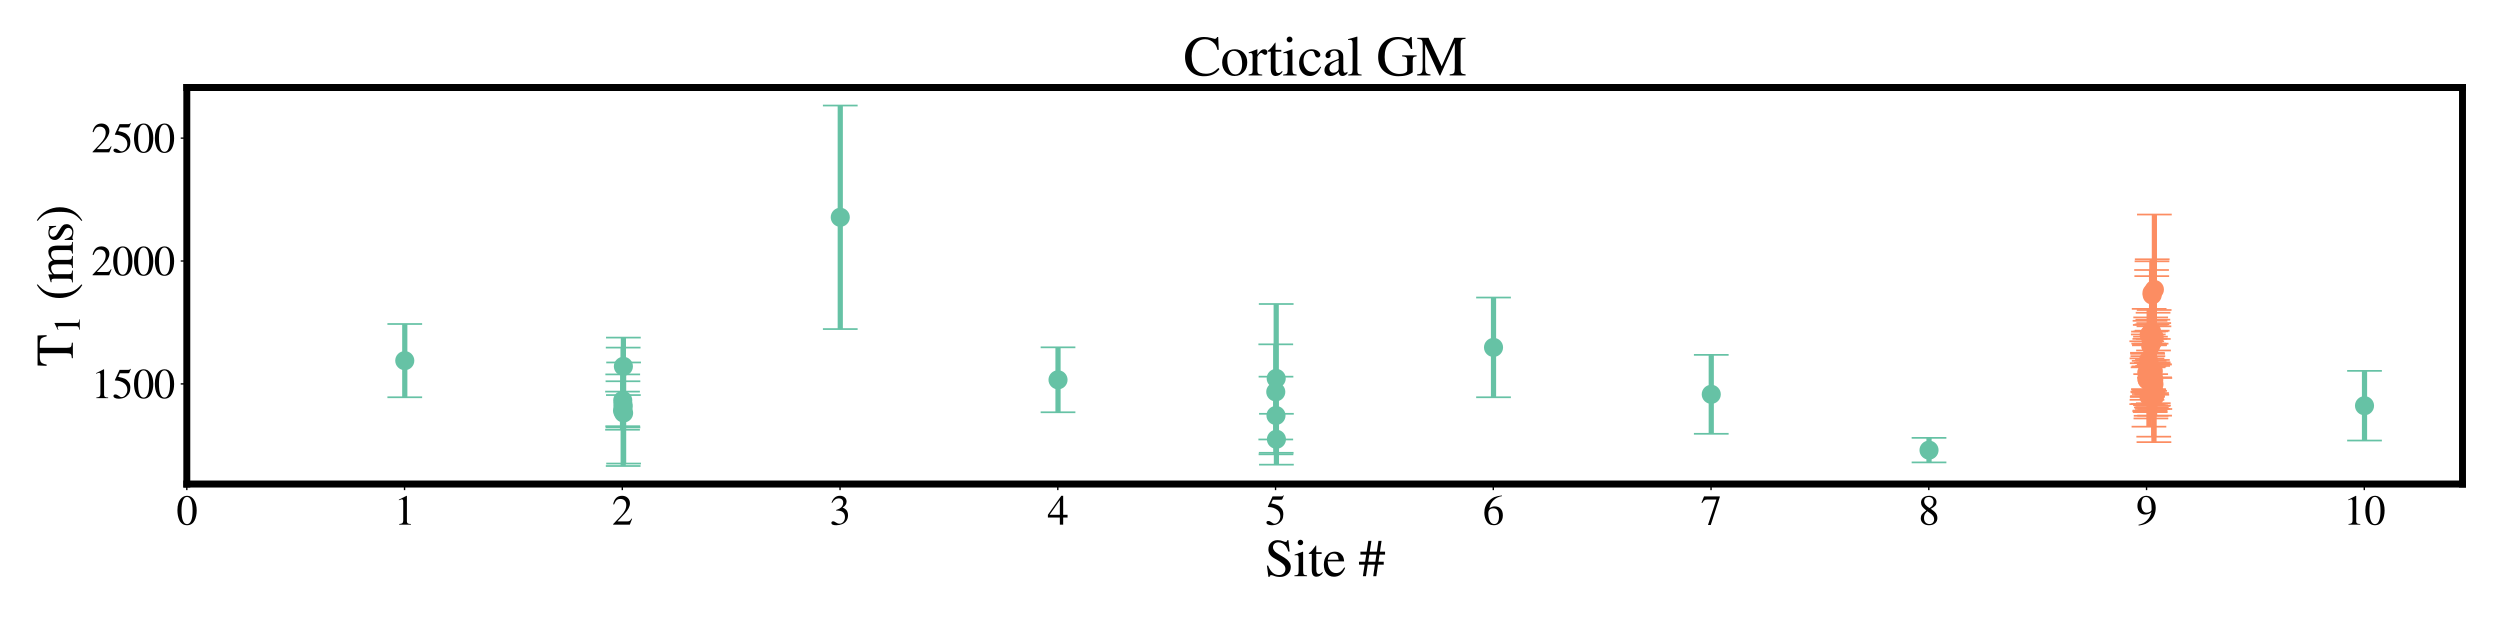 <?xml version="1.0" encoding="utf-8" standalone="no"?>
<!DOCTYPE svg PUBLIC "-//W3C//DTD SVG 1.1//EN"
  "http://www.w3.org/Graphics/SVG/1.1/DTD/svg11.dtd">
<svg xmlns:xlink="http://www.w3.org/1999/xlink" width="1440pt" height="360pt" viewBox="0 0 1440 360" xmlns="http://www.w3.org/2000/svg" version="1.1">
 <defs>
  <style type="text/css">*{stroke-linejoin: round; stroke-linecap: butt}</style>
 </defs>
 <g id="figure_1">
  <g id="patch_1">
   <path d="M 0 360 
L 1440 360 
L 1440 0 
L 0 0 
z
" style="fill: #ffffff"/>
  </g>
  <g id="axes_1">
   <g id="patch_2">
    <path d="M 107.6 278.8 
L 1418.4 278.8 
L 1418.4 50.4 
L 107.6 50.4 
z
" style="fill: #ffffff"/>
   </g>
   <g id="matplotlib.axis_1">
    <g id="xtick_1">
     <g id="line2d_1">
      <defs>
       <path id="me5559aad21" d="M 0 0 
L 0 3.5 
" style="stroke: #000000; stroke-width: 0.8"/>
      </defs>
      <g>
       <use xlink:href="#me5559aad21" x="107.6" y="278.8" style="stroke: #000000; stroke-width: 0.8"/>
      </g>
     </g>
     <g id="text_1">
      <!-- 0 -->
      <g transform="translate(101.6 302.191) scale(0.24 -0.24)">
       <defs>
        <path id="STIXGeneral-Regular-30" d="M 3046 2112 
Q 3046 1683 2963 1302 
Q 2880 922 2717 602 
Q 2554 282 2266 96 
Q 1978 -90 1600 -90 
Q 1210 -90 915 108 
Q 621 307 461 640 
Q 301 973 227 1350 
Q 154 1728 154 2150 
Q 154 2746 301 3222 
Q 448 3699 790 4012 
Q 1133 4326 1626 4326 
Q 2253 4326 2649 3712 
Q 3046 3098 3046 2112 
z
M 2432 2080 
Q 2432 3091 2217 3625 
Q 2003 4160 1587 4160 
Q 1190 4160 979 3622 
Q 768 3085 768 2106 
Q 768 1120 979 598 
Q 1190 77 1600 77 
Q 2003 77 2217 598 
Q 2432 1120 2432 2080 
z
" transform="scale(0.016)"/>
       </defs>
       <use xlink:href="#STIXGeneral-Regular-30"/>
      </g>
     </g>
    </g>
    <g id="xtick_2">
     <g id="line2d_2">
      <g>
       <use xlink:href="#me5559aad21" x="233.023" y="278.8" style="stroke: #000000; stroke-width: 0.8"/>
      </g>
     </g>
     <g id="text_2">
      <!-- 1 -->
      <g transform="translate(227.023 302.191) scale(0.24 -0.24)">
       <defs>
        <path id="STIXGeneral-Regular-31" d="M 2522 0 
L 755 0 
L 755 96 
Q 1107 115 1235 227 
Q 1363 339 1363 608 
L 1363 3482 
Q 1363 3795 1171 3795 
Q 1082 3795 883 3718 
L 710 3654 
L 710 3744 
L 1856 4326 
L 1914 4307 
L 1914 486 
Q 1914 275 2042 185 
Q 2170 96 2522 96 
L 2522 0 
z
" transform="scale(0.016)"/>
       </defs>
       <use xlink:href="#STIXGeneral-Regular-31"/>
      </g>
     </g>
    </g>
    <g id="xtick_3">
     <g id="line2d_3">
      <g>
       <use xlink:href="#me5559aad21" x="358.447" y="278.8" style="stroke: #000000; stroke-width: 0.8"/>
      </g>
     </g>
     <g id="text_3">
      <!-- 2 -->
      <g transform="translate(352.447 302.191) scale(0.24 -0.24)">
       <defs>
        <path id="STIXGeneral-Regular-32" d="M 3034 877 
L 2688 0 
L 186 0 
L 186 77 
L 1325 1286 
Q 1773 1754 1965 2144 
Q 2157 2534 2157 2950 
Q 2157 3379 1920 3616 
Q 1683 3853 1267 3853 
Q 922 3853 720 3673 
Q 518 3494 326 3021 
L 192 3053 
Q 301 3648 630 3987 
Q 960 4326 1523 4326 
Q 2054 4326 2380 4006 
Q 2707 3686 2707 3200 
Q 2707 2477 1888 1613 
L 832 486 
L 2330 486 
Q 2541 486 2665 569 
Q 2790 653 2944 915 
L 3034 877 
z
" transform="scale(0.016)"/>
       </defs>
       <use xlink:href="#STIXGeneral-Regular-32"/>
      </g>
     </g>
    </g>
    <g id="xtick_4">
     <g id="line2d_4">
      <g>
       <use xlink:href="#me5559aad21" x="483.87" y="278.8" style="stroke: #000000; stroke-width: 0.8"/>
      </g>
     </g>
     <g id="text_4">
      <!-- 3 -->
      <g transform="translate(477.87 302.191) scale(0.24 -0.24)">
       <defs>
        <path id="STIXGeneral-Regular-33" d="M 390 3264 
L 288 3290 
Q 435 3770 748 4048 
Q 1062 4326 1542 4326 
Q 1990 4326 2265 4083 
Q 2541 3840 2541 3450 
Q 2541 2925 1946 2566 
Q 2298 2413 2477 2227 
Q 2758 1914 2758 1402 
Q 2758 890 2464 506 
Q 2246 211 1840 60 
Q 1434 -90 979 -90 
Q 262 -90 262 275 
Q 262 378 339 442 
Q 416 506 525 506 
Q 685 506 915 339 
Q 1197 141 1466 141 
Q 1818 141 2058 425 
Q 2298 710 2298 1120 
Q 2298 1856 1632 2048 
Q 1434 2112 979 2112 
L 979 2202 
Q 1338 2323 1517 2432 
Q 2035 2726 2035 3290 
Q 2035 3610 1852 3776 
Q 1670 3942 1344 3942 
Q 768 3942 390 3264 
z
" transform="scale(0.016)"/>
       </defs>
       <use xlink:href="#STIXGeneral-Regular-33"/>
      </g>
     </g>
    </g>
    <g id="xtick_5">
     <g id="line2d_5">
      <g>
       <use xlink:href="#me5559aad21" x="609.294" y="278.8" style="stroke: #000000; stroke-width: 0.8"/>
      </g>
     </g>
     <g id="text_5">
      <!-- 4 -->
      <g transform="translate(603.294 302.191) scale(0.24 -0.24)">
       <defs>
        <path id="STIXGeneral-Regular-34" d="M 3027 1069 
L 2368 1069 
L 2368 0 
L 1869 0 
L 1869 1069 
L 77 1069 
L 77 1478 
L 2086 4326 
L 2368 4326 
L 2368 1478 
L 3027 1478 
L 3027 1069 
z
M 1869 1478 
L 1869 3674 
L 333 1478 
L 1869 1478 
z
" transform="scale(0.016)"/>
       </defs>
       <use xlink:href="#STIXGeneral-Regular-34"/>
      </g>
     </g>
    </g>
    <g id="xtick_6">
     <g id="line2d_6">
      <g>
       <use xlink:href="#me5559aad21" x="734.717" y="278.8" style="stroke: #000000; stroke-width: 0.8"/>
      </g>
     </g>
     <g id="text_6">
      <!-- 5 -->
      <g transform="translate(728.717 302.191) scale(0.24 -0.24)">
       <defs>
        <path id="STIXGeneral-Regular-35" d="M 2803 4358 
L 2573 3814 
Q 2534 3731 2400 3731 
L 1158 3731 
L 902 3187 
Q 1606 3053 1920 2896 
Q 2234 2739 2502 2368 
Q 2726 2061 2726 1555 
Q 2726 1094 2576 780 
Q 2426 467 2099 224 
Q 1664 -90 1011 -90 
Q 646 -90 422 19 
Q 198 128 198 307 
Q 198 550 486 550 
Q 717 550 960 352 
Q 1210 147 1414 147 
Q 1747 147 2012 480 
Q 2278 813 2278 1229 
Q 2278 1843 1850 2189 
Q 1293 2637 486 2637 
Q 410 2637 410 2688 
L 416 2720 
L 1114 4237 
L 2438 4237 
Q 2547 4237 2608 4269 
Q 2669 4301 2746 4403 
L 2803 4358 
z
" transform="scale(0.016)"/>
       </defs>
       <use xlink:href="#STIXGeneral-Regular-35"/>
      </g>
     </g>
    </g>
    <g id="xtick_7">
     <g id="line2d_7">
      <g>
       <use xlink:href="#me5559aad21" x="860.14" y="278.8" style="stroke: #000000; stroke-width: 0.8"/>
      </g>
     </g>
     <g id="text_7">
      <!-- 6 -->
      <g transform="translate(854.14 302.191) scale(0.24 -0.24)">
       <defs>
        <path id="STIXGeneral-Regular-36" d="M 2854 4378 
L 2867 4275 
Q 2112 4154 1606 3664 
Q 1101 3174 973 2451 
Q 1344 2739 1786 2739 
Q 2349 2739 2672 2380 
Q 2995 2022 2995 1402 
Q 2995 774 2669 378 
Q 2291 -90 1651 -90 
Q 870 -90 518 557 
Q 218 1107 218 1786 
Q 218 2835 915 3552 
Q 1312 3962 1731 4131 
Q 2150 4301 2854 4378 
z
M 2419 1203 
Q 2419 2445 1555 2445 
Q 1235 2445 1024 2275 
Q 813 2106 813 1702 
Q 813 954 1046 522 
Q 1280 90 1722 90 
Q 2061 90 2240 394 
Q 2419 698 2419 1203 
z
" transform="scale(0.016)"/>
       </defs>
       <use xlink:href="#STIXGeneral-Regular-36"/>
      </g>
     </g>
    </g>
    <g id="xtick_8">
     <g id="line2d_8">
      <g>
       <use xlink:href="#me5559aad21" x="985.564" y="278.8" style="stroke: #000000; stroke-width: 0.8"/>
      </g>
     </g>
     <g id="text_8">
      <!-- 7 -->
      <g transform="translate(979.564 302.191) scale(0.24 -0.24)">
       <defs>
        <path id="STIXGeneral-Regular-37" d="M 2874 4134 
L 1517 -51 
L 1101 -51 
L 2368 3763 
L 992 3763 
Q 717 3763 582 3667 
Q 448 3571 243 3238 
L 128 3296 
L 512 4237 
L 2874 4237 
L 2874 4134 
z
" transform="scale(0.016)"/>
       </defs>
       <use xlink:href="#STIXGeneral-Regular-37"/>
      </g>
     </g>
    </g>
    <g id="xtick_9">
     <g id="line2d_9">
      <g>
       <use xlink:href="#me5559aad21" x="1110.987" y="278.8" style="stroke: #000000; stroke-width: 0.8"/>
      </g>
     </g>
     <g id="text_9">
      <!-- 8 -->
      <g transform="translate(1104.987 302.191) scale(0.24 -0.24)">
       <defs>
        <path id="STIXGeneral-Regular-38" d="M 2848 992 
Q 2848 499 2505 204 
Q 2163 -90 1587 -90 
Q 1050 -90 704 204 
Q 358 499 358 954 
Q 358 1293 524 1533 
Q 691 1773 1190 2125 
Q 710 2522 553 2765 
Q 397 3008 397 3328 
Q 397 3782 745 4054 
Q 1094 4326 1638 4326 
Q 2106 4326 2410 4060 
Q 2714 3795 2714 3411 
Q 2714 3059 2531 2848 
Q 2349 2637 1856 2374 
Q 2432 1990 2640 1689 
Q 2848 1389 2848 992 
z
M 2272 3411 
Q 2272 3744 2086 3945 
Q 1901 4147 1574 4147 
Q 1248 4147 1059 3977 
Q 870 3808 870 3513 
Q 870 3219 1059 2979 
Q 1248 2739 1670 2490 
Q 1997 2682 2134 2896 
Q 2272 3110 2272 3411 
z
M 1734 1741 
L 1357 1997 
Q 1075 1766 960 1545 
Q 845 1325 845 1011 
Q 845 576 1065 333 
Q 1286 90 1658 90 
Q 1971 90 2166 285 
Q 2362 480 2362 794 
Q 2362 1082 2214 1299 
Q 2067 1517 1734 1741 
z
" transform="scale(0.016)"/>
       </defs>
       <use xlink:href="#STIXGeneral-Regular-38"/>
      </g>
     </g>
    </g>
    <g id="xtick_10">
     <g id="line2d_10">
      <g>
       <use xlink:href="#me5559aad21" x="1236.411" y="278.8" style="stroke: #000000; stroke-width: 0.8"/>
      </g>
     </g>
     <g id="text_10">
      <!-- 9 -->
      <g transform="translate(1230.411 302.191) scale(0.24 -0.24)">
       <defs>
        <path id="STIXGeneral-Regular-39" d="M 378 -141 
L 358 -13 
Q 1094 115 1603 608 
Q 2112 1101 2304 1882 
Q 1933 1517 1344 1517 
Q 826 1517 509 1875 
Q 192 2234 192 2816 
Q 192 3462 573 3894 
Q 954 4326 1523 4326 
Q 2131 4326 2528 3840 
Q 2938 3328 2938 2522 
Q 2938 1958 2742 1462 
Q 2547 966 2170 621 
Q 1773 262 1395 105 
Q 1018 -51 378 -141 
z
M 2317 2272 
L 2317 2522 
Q 2317 4147 1472 4147 
Q 1171 4147 1005 3930 
Q 909 3802 845 3546 
Q 781 3290 781 3034 
Q 781 2464 995 2128 
Q 1210 1792 1568 1792 
Q 1824 1792 2070 1917 
Q 2317 2042 2317 2272 
z
" transform="scale(0.016)"/>
       </defs>
       <use xlink:href="#STIXGeneral-Regular-39"/>
      </g>
     </g>
    </g>
    <g id="xtick_11">
     <g id="line2d_11">
      <g>
       <use xlink:href="#me5559aad21" x="1361.834" y="278.8" style="stroke: #000000; stroke-width: 0.8"/>
      </g>
     </g>
     <g id="text_11">
      <!-- 10 -->
      <g transform="translate(1349.834 302.191) scale(0.24 -0.24)">
       <use xlink:href="#STIXGeneral-Regular-31"/>
       <use xlink:href="#STIXGeneral-Regular-30" x="50"/>
      </g>
     </g>
    </g>
    <g id="text_12">
     <!-- Site # -->
     <g transform="translate(728.411 331.889) scale(0.3 -0.3)">
      <defs>
       <path id="STIXGeneral-Regular-53" d="M 3002 2963 
L 2842 2963 
Q 2733 3360 2579 3565 
Q 2189 4064 1651 4064 
Q 1357 4064 1181 3894 
Q 1005 3725 1005 3456 
Q 1005 3328 1069 3206 
Q 1133 3085 1206 2998 
Q 1280 2912 1465 2784 
Q 1651 2656 1766 2589 
Q 1882 2522 2150 2362 
Q 2669 2061 2905 1763 
Q 3142 1466 3142 1107 
Q 3142 576 2771 243 
Q 2400 -90 1837 -90 
Q 1421 -90 1082 58 
Q 915 128 781 128 
Q 704 128 653 70 
Q 602 13 602 -83 
L 461 -83 
L 275 1274 
L 416 1274 
Q 845 141 1734 141 
Q 2074 141 2285 342 
Q 2496 544 2496 858 
Q 2496 1158 2310 1363 
Q 2003 1696 1235 2106 
Q 454 2522 454 3206 
Q 454 3718 768 4022 
Q 1082 4326 1568 4326 
Q 1907 4326 2240 4186 
Q 2413 4109 2522 4109 
Q 2688 4109 2726 4326 
L 2861 4326 
L 3002 2963 
z
" transform="scale(0.016)"/>
       <path id="STIXGeneral-Regular-69" d="M 1152 4045 
Q 1152 3904 1056 3811 
Q 960 3718 819 3718 
Q 685 3718 592 3811 
Q 499 3904 499 4045 
Q 499 4179 595 4275 
Q 691 4371 826 4371 
Q 966 4371 1059 4275 
Q 1152 4179 1152 4045 
z
M 1619 0 
L 102 0 
L 102 96 
Q 435 115 521 211 
Q 608 307 608 666 
L 608 2118 
Q 608 2342 563 2432 
Q 518 2522 397 2522 
Q 243 2522 128 2490 
L 128 2592 
L 1120 2944 
L 1146 2918 
L 1146 672 
Q 1146 314 1226 218 
Q 1306 122 1619 96 
L 1619 0 
z
" transform="scale(0.016)"/>
       <path id="STIXGeneral-Regular-74" d="M 1702 493 
L 1786 422 
Q 1478 -64 1011 -64 
Q 448 -64 448 749 
L 448 2675 
L 109 2675 
Q 83 2694 83 2720 
Q 83 2771 192 2842 
Q 435 2982 813 3526 
Q 826 3546 874 3606 
Q 922 3667 941 3706 
Q 986 3706 986 3622 
L 986 2880 
L 1632 2880 
L 1632 2675 
L 986 2675 
L 986 845 
Q 986 538 1062 403 
Q 1139 269 1318 269 
Q 1510 269 1702 493 
z
" transform="scale(0.016)"/>
       <path id="STIXGeneral-Regular-65" d="M 2611 1050 
L 2714 1005 
Q 2330 -64 1376 -64 
Q 813 -64 486 329 
Q 160 723 160 1389 
Q 160 2074 525 2509 
Q 890 2944 1485 2944 
Q 2061 2944 2374 2502 
Q 2560 2246 2592 1773 
L 621 1773 
Q 646 1370 700 1158 
Q 755 947 915 730 
Q 1184 378 1626 378 
Q 1939 378 2153 531 
Q 2368 685 2611 1050 
z
M 634 1978 
L 1939 1978 
Q 1882 2381 1750 2547 
Q 1619 2714 1312 2714 
Q 1043 2714 864 2525 
Q 685 2336 634 1978 
z
" transform="scale(0.016)"/>
       <path id="STIXGeneral-Regular-20" transform="scale(0.016)"/>
       <path id="STIXGeneral-Regular-23" d="M 3168 2592 
L 2502 2592 
L 2374 1734 
L 3008 1734 
L 3008 1382 
L 2317 1382 
L 2118 0 
L 1747 0 
L 1946 1382 
L 1088 1382 
L 877 0 
L 506 0 
L 717 1382 
L 38 1382 
L 38 1734 
L 774 1734 
L 909 2592 
L 211 2592 
L 211 2944 
L 960 2944 
L 1158 4237 
L 1530 4237 
L 1331 2944 
L 2182 2944 
L 2374 4237 
L 2746 4237 
L 2554 2944 
L 3168 2944 
L 3168 2592 
z
M 2131 2592 
L 1280 2592 
L 1146 1734 
L 2003 1734 
L 2131 2592 
z
" transform="scale(0.016)"/>
      </defs>
      <use xlink:href="#STIXGeneral-Regular-53"/>
      <use xlink:href="#STIXGeneral-Regular-69" x="55.6"/>
      <use xlink:href="#STIXGeneral-Regular-74" x="83.4"/>
      <use xlink:href="#STIXGeneral-Regular-65" x="111.2"/>
      <use xlink:href="#STIXGeneral-Regular-20" x="155.6"/>
      <use xlink:href="#STIXGeneral-Regular-23" x="180.6"/>
     </g>
    </g>
   </g>
   <g id="matplotlib.axis_2">
    <g id="ytick_1">
     <g id="line2d_12">
      <defs>
       <path id="m4834e71530" d="M 0 0 
L -3.5 0 
" style="stroke: #000000; stroke-width: 0.8"/>
      </defs>
      <g>
       <use xlink:href="#m4834e71530" x="107.6" y="221.115" style="stroke: #000000; stroke-width: 0.8"/>
      </g>
     </g>
     <g id="text_13">
      <!-- 1500 -->
      <g transform="translate(52.6 229.311) scale(0.24 -0.24)">
       <use xlink:href="#STIXGeneral-Regular-31"/>
       <use xlink:href="#STIXGeneral-Regular-35" x="50"/>
       <use xlink:href="#STIXGeneral-Regular-30" x="100"/>
       <use xlink:href="#STIXGeneral-Regular-30" x="150"/>
      </g>
     </g>
    </g>
    <g id="ytick_2">
     <g id="line2d_13">
      <g>
       <use xlink:href="#m4834e71530" x="107.6" y="150.339" style="stroke: #000000; stroke-width: 0.8"/>
      </g>
     </g>
     <g id="text_14">
      <!-- 2000 -->
      <g transform="translate(52.6 158.534) scale(0.24 -0.24)">
       <use xlink:href="#STIXGeneral-Regular-32"/>
       <use xlink:href="#STIXGeneral-Regular-30" x="50"/>
       <use xlink:href="#STIXGeneral-Regular-30" x="100"/>
       <use xlink:href="#STIXGeneral-Regular-30" x="150"/>
      </g>
     </g>
    </g>
    <g id="ytick_3">
     <g id="line2d_14">
      <g>
       <use xlink:href="#m4834e71530" x="107.6" y="79.562" style="stroke: #000000; stroke-width: 0.8"/>
      </g>
     </g>
     <g id="text_15">
      <!-- 2500 -->
      <g transform="translate(52.6 87.758) scale(0.24 -0.24)">
       <use xlink:href="#STIXGeneral-Regular-32"/>
       <use xlink:href="#STIXGeneral-Regular-35" x="50"/>
       <use xlink:href="#STIXGeneral-Regular-30" x="100"/>
       <use xlink:href="#STIXGeneral-Regular-30" x="150"/>
      </g>
     </g>
    </g>
    <g id="text_16">
     <!-- T$_1$ (ms) -->
     <g transform="translate(42.089 211.25) rotate(-90) scale(0.3 -0.3)">
      <defs>
       <path id="STIXGeneral-Regular-54" d="M 3795 3149 
L 3642 3149 
Q 3539 3674 3353 3821 
Q 3168 3968 2656 3968 
L 2278 3968 
L 2278 710 
Q 2278 346 2387 243 
Q 2496 141 2893 122 
L 2893 0 
L 1024 0 
L 1024 122 
Q 1427 147 1526 256 
Q 1626 365 1626 787 
L 1626 3968 
L 1242 3968 
Q 723 3968 540 3817 
Q 358 3667 262 3149 
L 109 3149 
L 154 4237 
L 3750 4237 
L 3795 3149 
z
" transform="scale(0.016)"/>
       <path id="STIXGeneral-Regular-28" d="M 1946 -1030 
L 1869 -1133 
Q 1126 -710 716 32 
Q 307 774 307 1613 
Q 307 3386 1888 4326 
L 1946 4224 
Q 1293 3667 1075 3126 
Q 858 2586 858 1632 
Q 858 685 1082 96 
Q 1306 -493 1946 -1030 
z
" transform="scale(0.016)"/>
       <path id="STIXGeneral-Regular-6d" d="M 4960 0 
L 3565 0 
L 3565 96 
Q 3834 122 3907 208 
Q 3981 294 3981 576 
L 3981 1894 
Q 3981 2278 3869 2444 
Q 3757 2611 3488 2611 
Q 3264 2611 3107 2521 
Q 2950 2432 2803 2221 
L 2803 608 
Q 2803 301 2896 201 
Q 2989 102 3264 96 
L 3264 0 
L 1830 0 
L 1830 96 
Q 2112 115 2189 188 
Q 2266 262 2266 550 
L 2266 1901 
Q 2266 2611 1850 2611 
Q 1670 2611 1468 2531 
Q 1267 2451 1171 2336 
Q 1088 2240 1088 2227 
L 1088 448 
Q 1088 243 1177 176 
Q 1267 109 1523 96 
L 1523 0 
L 102 0 
L 102 96 
Q 371 102 460 195 
Q 550 288 550 563 
L 550 2150 
Q 550 2387 499 2480 
Q 448 2573 326 2573 
Q 230 2573 122 2547 
L 122 2656 
Q 557 2778 1011 2944 
L 1062 2925 
L 1062 2451 
L 1075 2451 
Q 1363 2752 1584 2848 
Q 1805 2944 2054 2944 
Q 2560 2944 2733 2406 
Q 3232 2944 3776 2944 
Q 4518 2944 4518 1792 
L 4518 493 
Q 4518 282 4582 202 
Q 4646 122 4794 109 
L 4960 96 
L 4960 0 
z
" transform="scale(0.016)"/>
       <path id="STIXGeneral-Regular-73" d="M 998 1926 
L 1664 1523 
Q 1984 1331 2105 1164 
Q 2227 998 2227 736 
Q 2227 416 1961 176 
Q 1696 -64 1331 -64 
Q 1030 -64 864 -6 
Q 691 51 570 51 
Q 461 51 416 -26 
L 333 -26 
L 333 979 
L 435 979 
Q 538 512 730 294 
Q 922 77 1248 77 
Q 1485 77 1632 211 
Q 1779 346 1779 550 
Q 1779 845 1440 1030 
L 1094 1222 
Q 326 1651 326 2150 
Q 326 2522 566 2730 
Q 806 2938 1210 2938 
Q 1491 2938 1638 2867 
Q 1754 2816 1818 2816 
Q 1862 2816 1920 2880 
L 1990 2880 
L 2022 2010 
L 1926 2010 
Q 1818 2445 1654 2621 
Q 1491 2797 1203 2797 
Q 986 2797 854 2688 
Q 723 2579 723 2362 
Q 723 2253 796 2128 
Q 870 2003 998 1926 
z
" transform="scale(0.016)"/>
       <path id="STIXGeneral-Regular-29" d="M 186 4224 
L 262 4326 
Q 992 3891 1408 3148 
Q 1824 2406 1824 1581 
Q 1824 -166 243 -1133 
L 186 -1030 
Q 845 -486 1059 54 
Q 1274 595 1274 1562 
Q 1274 2534 1059 3120 
Q 845 3706 186 4224 
z
" transform="scale(0.016)"/>
      </defs>
      <use xlink:href="#STIXGeneral-Regular-54" transform="translate(0 0.406)"/>
      <use xlink:href="#STIXGeneral-Regular-31" transform="translate(62.643 -12.822) scale(0.7)"/>
      <use xlink:href="#STIXGeneral-Regular-20" transform="translate(102.053 0.406)"/>
      <use xlink:href="#STIXGeneral-Regular-28" transform="translate(127.053 0.406)"/>
      <use xlink:href="#STIXGeneral-Regular-6d" transform="translate(160.353 0.406)"/>
      <use xlink:href="#STIXGeneral-Regular-73" transform="translate(238.153 0.406)"/>
      <use xlink:href="#STIXGeneral-Regular-29" transform="translate(277.053 0.406)"/>
     </g>
    </g>
   </g>
   <g id="LineCollection_1">
    <path d="M 233.149 228.827 
L 233.149 186.63 
" clip-path="url(#p825a799af9)" style="fill: none; stroke: #66c2a5; stroke-width: 3"/>
    <path d="M 358.572 247.523 
L 358.572 225.557 
" clip-path="url(#p825a799af9)" style="fill: none; stroke: #66c2a5; stroke-width: 3"/>
    <path d="M 358.698 245.5 
L 358.698 215.665 
" clip-path="url(#p825a799af9)" style="fill: none; stroke: #66c2a5; stroke-width: 3"/>
    <path d="M 358.823 246.194 
L 358.823 219.592 
" clip-path="url(#p825a799af9)" style="fill: none; stroke: #66c2a5; stroke-width: 3"/>
    <path d="M 358.949 268.418 
L 358.949 200.234 
" clip-path="url(#p825a799af9)" style="fill: none; stroke: #66c2a5; stroke-width: 3"/>
    <path d="M 359.074 227.561 
L 359.074 194.454 
" clip-path="url(#p825a799af9)" style="fill: none; stroke: #66c2a5; stroke-width: 3"/>
    <path d="M 359.199 266.986 
L 359.199 208.774 
" clip-path="url(#p825a799af9)" style="fill: none; stroke: #66c2a5; stroke-width: 3"/>
    <path d="M 483.996 189.531 
L 483.996 60.782 
" clip-path="url(#p825a799af9)" style="fill: none; stroke: #66c2a5; stroke-width: 3"/>
    <path d="M 609.419 237.467 
L 609.419 200.069 
" clip-path="url(#p825a799af9)" style="fill: none; stroke: #66c2a5; stroke-width: 3"/>
    <path d="M 734.842 253.116 
L 734.842 198.323 
" clip-path="url(#p825a799af9)" style="fill: none; stroke: #66c2a5; stroke-width: 3"/>
    <path d="M 734.968 261.703 
L 734.968 216.943 
" clip-path="url(#p825a799af9)" style="fill: none; stroke: #66c2a5; stroke-width: 3"/>
    <path d="M 735.093 260.821 
L 735.093 175.12 
" clip-path="url(#p825a799af9)" style="fill: none; stroke: #66c2a5; stroke-width: 3"/>
    <path d="M 735.219 267.666 
L 735.219 238.367 
" clip-path="url(#p825a799af9)" style="fill: none; stroke: #66c2a5; stroke-width: 3"/>
    <path d="M 860.266 228.826 
L 860.266 171.391 
" clip-path="url(#p825a799af9)" style="fill: none; stroke: #66c2a5; stroke-width: 3"/>
    <path d="M 985.689 249.875 
L 985.689 204.397 
" clip-path="url(#p825a799af9)" style="fill: none; stroke: #66c2a5; stroke-width: 3"/>
    <path d="M 1111.113 266.352 
L 1111.113 252.216 
" clip-path="url(#p825a799af9)" style="fill: none; stroke: #66c2a5; stroke-width: 3"/>
   </g>
   <g id="line2d_15">
    <defs>
     <path id="m4a55bb9ab4" d="M 10 0 
L -10 -0 
" style="stroke: #66c2a5"/>
    </defs>
    <g clip-path="url(#p825a799af9)">
     <use xlink:href="#m4a55bb9ab4" x="233.149" y="228.827" style="fill: #66c2a5; stroke: #66c2a5"/>
     <use xlink:href="#m4a55bb9ab4" x="358.572" y="247.523" style="fill: #66c2a5; stroke: #66c2a5"/>
     <use xlink:href="#m4a55bb9ab4" x="358.698" y="245.5" style="fill: #66c2a5; stroke: #66c2a5"/>
     <use xlink:href="#m4a55bb9ab4" x="358.823" y="246.194" style="fill: #66c2a5; stroke: #66c2a5"/>
     <use xlink:href="#m4a55bb9ab4" x="358.949" y="268.418" style="fill: #66c2a5; stroke: #66c2a5"/>
     <use xlink:href="#m4a55bb9ab4" x="359.074" y="227.561" style="fill: #66c2a5; stroke: #66c2a5"/>
     <use xlink:href="#m4a55bb9ab4" x="359.199" y="266.986" style="fill: #66c2a5; stroke: #66c2a5"/>
     <use xlink:href="#m4a55bb9ab4" x="483.996" y="189.531" style="fill: #66c2a5; stroke: #66c2a5"/>
     <use xlink:href="#m4a55bb9ab4" x="609.419" y="237.467" style="fill: #66c2a5; stroke: #66c2a5"/>
     <use xlink:href="#m4a55bb9ab4" x="734.842" y="253.116" style="fill: #66c2a5; stroke: #66c2a5"/>
     <use xlink:href="#m4a55bb9ab4" x="734.968" y="261.703" style="fill: #66c2a5; stroke: #66c2a5"/>
     <use xlink:href="#m4a55bb9ab4" x="735.093" y="260.821" style="fill: #66c2a5; stroke: #66c2a5"/>
     <use xlink:href="#m4a55bb9ab4" x="735.219" y="267.666" style="fill: #66c2a5; stroke: #66c2a5"/>
     <use xlink:href="#m4a55bb9ab4" x="860.266" y="228.826" style="fill: #66c2a5; stroke: #66c2a5"/>
     <use xlink:href="#m4a55bb9ab4" x="985.689" y="249.875" style="fill: #66c2a5; stroke: #66c2a5"/>
     <use xlink:href="#m4a55bb9ab4" x="1111.113" y="266.352" style="fill: #66c2a5; stroke: #66c2a5"/>
    </g>
   </g>
   <g id="line2d_16">
    <g clip-path="url(#p825a799af9)">
     <use xlink:href="#m4a55bb9ab4" x="233.149" y="186.63" style="fill: #66c2a5; stroke: #66c2a5"/>
     <use xlink:href="#m4a55bb9ab4" x="358.572" y="225.557" style="fill: #66c2a5; stroke: #66c2a5"/>
     <use xlink:href="#m4a55bb9ab4" x="358.698" y="215.665" style="fill: #66c2a5; stroke: #66c2a5"/>
     <use xlink:href="#m4a55bb9ab4" x="358.823" y="219.592" style="fill: #66c2a5; stroke: #66c2a5"/>
     <use xlink:href="#m4a55bb9ab4" x="358.949" y="200.234" style="fill: #66c2a5; stroke: #66c2a5"/>
     <use xlink:href="#m4a55bb9ab4" x="359.074" y="194.454" style="fill: #66c2a5; stroke: #66c2a5"/>
     <use xlink:href="#m4a55bb9ab4" x="359.199" y="208.774" style="fill: #66c2a5; stroke: #66c2a5"/>
     <use xlink:href="#m4a55bb9ab4" x="483.996" y="60.782" style="fill: #66c2a5; stroke: #66c2a5"/>
     <use xlink:href="#m4a55bb9ab4" x="609.419" y="200.069" style="fill: #66c2a5; stroke: #66c2a5"/>
     <use xlink:href="#m4a55bb9ab4" x="734.842" y="198.323" style="fill: #66c2a5; stroke: #66c2a5"/>
     <use xlink:href="#m4a55bb9ab4" x="734.968" y="216.943" style="fill: #66c2a5; stroke: #66c2a5"/>
     <use xlink:href="#m4a55bb9ab4" x="735.093" y="175.12" style="fill: #66c2a5; stroke: #66c2a5"/>
     <use xlink:href="#m4a55bb9ab4" x="735.219" y="238.367" style="fill: #66c2a5; stroke: #66c2a5"/>
     <use xlink:href="#m4a55bb9ab4" x="860.266" y="171.391" style="fill: #66c2a5; stroke: #66c2a5"/>
     <use xlink:href="#m4a55bb9ab4" x="985.689" y="204.397" style="fill: #66c2a5; stroke: #66c2a5"/>
     <use xlink:href="#m4a55bb9ab4" x="1111.113" y="252.216" style="fill: #66c2a5; stroke: #66c2a5"/>
    </g>
   </g>
   <g id="LineCollection_2">
    <path d="M 1236.536 232.781 
L 1236.536 196.571 
" clip-path="url(#p825a799af9)" style="fill: none; stroke: #fc8d62; stroke-width: 3"/>
    <path d="M 1236.661 230.286 
L 1236.661 206.435 
" clip-path="url(#p825a799af9)" style="fill: none; stroke: #fc8d62; stroke-width: 3"/>
    <path d="M 1236.787 228.53 
L 1236.787 209.205 
" clip-path="url(#p825a799af9)" style="fill: none; stroke: #fc8d62; stroke-width: 3"/>
    <path d="M 1236.912 228.565 
L 1236.912 203.221 
" clip-path="url(#p825a799af9)" style="fill: none; stroke: #fc8d62; stroke-width: 3"/>
    <path d="M 1237.038 228.117 
L 1237.038 203.777 
" clip-path="url(#p825a799af9)" style="fill: none; stroke: #fc8d62; stroke-width: 3"/>
    <path d="M 1237.163 225.579 
L 1237.163 205.172 
" clip-path="url(#p825a799af9)" style="fill: none; stroke: #fc8d62; stroke-width: 3"/>
    <path d="M 1237.289 226.031 
L 1237.289 211.6 
" clip-path="url(#p825a799af9)" style="fill: none; stroke: #fc8d62; stroke-width: 3"/>
    <path d="M 1237.414 232.653 
L 1237.414 192.655 
" clip-path="url(#p825a799af9)" style="fill: none; stroke: #fc8d62; stroke-width: 3"/>
    <path d="M 1237.539 224.146 
L 1237.539 190.993 
" clip-path="url(#p825a799af9)" style="fill: none; stroke: #fc8d62; stroke-width: 3"/>
    <path d="M 1237.665 224.494 
L 1237.665 197.9 
" clip-path="url(#p825a799af9)" style="fill: none; stroke: #fc8d62; stroke-width: 3"/>
    <path d="M 1237.79 245.771 
L 1237.79 211.058 
" clip-path="url(#p825a799af9)" style="fill: none; stroke: #fc8d62; stroke-width: 3"/>
    <path d="M 1237.916 207.862 
L 1237.916 177.909 
" clip-path="url(#p825a799af9)" style="fill: none; stroke: #fc8d62; stroke-width: 3"/>
    <path d="M 1238.041 226.939 
L 1238.041 198.924 
" clip-path="url(#p825a799af9)" style="fill: none; stroke: #fc8d62; stroke-width: 3"/>
    <path d="M 1238.167 225.142 
L 1238.167 198.661 
" clip-path="url(#p825a799af9)" style="fill: none; stroke: #fc8d62; stroke-width: 3"/>
    <path d="M 1238.292 236.849 
L 1238.292 195.197 
" clip-path="url(#p825a799af9)" style="fill: none; stroke: #fc8d62; stroke-width: 3"/>
    <path d="M 1238.417 236.513 
L 1238.417 184.766 
" clip-path="url(#p825a799af9)" style="fill: none; stroke: #fc8d62; stroke-width: 3"/>
    <path d="M 1238.543 237.406 
L 1238.543 187.175 
" clip-path="url(#p825a799af9)" style="fill: none; stroke: #fc8d62; stroke-width: 3"/>
    <path d="M 1238.668 233.379 
L 1238.668 193.909 
" clip-path="url(#p825a799af9)" style="fill: none; stroke: #fc8d62; stroke-width: 3"/>
    <path d="M 1238.794 215.496 
L 1238.794 182.827 
" clip-path="url(#p825a799af9)" style="fill: none; stroke: #fc8d62; stroke-width: 3"/>
    <path d="M 1238.919 241.043 
L 1238.919 190.833 
" clip-path="url(#p825a799af9)" style="fill: none; stroke: #fc8d62; stroke-width: 3"/>
    <path d="M 1239.045 239.513 
L 1239.045 197.945 
" clip-path="url(#p825a799af9)" style="fill: none; stroke: #fc8d62; stroke-width: 3"/>
    <path d="M 1239.17 234.699 
L 1239.17 209.01 
" clip-path="url(#p825a799af9)" style="fill: none; stroke: #fc8d62; stroke-width: 3"/>
    <path d="M 1239.295 226.397 
L 1239.295 155.514 
" clip-path="url(#p825a799af9)" style="fill: none; stroke: #fc8d62; stroke-width: 3"/>
    <path d="M 1239.421 227.369 
L 1239.421 159.068 
" clip-path="url(#p825a799af9)" style="fill: none; stroke: #fc8d62; stroke-width: 3"/>
    <path d="M 1239.546 186.873 
L 1239.546 150.533 
" clip-path="url(#p825a799af9)" style="fill: none; stroke: #fc8d62; stroke-width: 3"/>
    <path d="M 1239.672 190.476 
L 1239.672 149.34 
" clip-path="url(#p825a799af9)" style="fill: none; stroke: #fc8d62; stroke-width: 3"/>
    <path d="M 1239.797 235.538 
L 1239.797 207.315 
" clip-path="url(#p825a799af9)" style="fill: none; stroke: #fc8d62; stroke-width: 3"/>
    <path d="M 1239.922 233.732 
L 1239.922 210.759 
" clip-path="url(#p825a799af9)" style="fill: none; stroke: #fc8d62; stroke-width: 3"/>
    <path d="M 1240.048 209.078 
L 1240.048 184.144 
" clip-path="url(#p825a799af9)" style="fill: none; stroke: #fc8d62; stroke-width: 3"/>
    <path d="M 1240.173 208.661 
L 1240.173 180.124 
" clip-path="url(#p825a799af9)" style="fill: none; stroke: #fc8d62; stroke-width: 3"/>
    <path d="M 1240.299 232.244 
L 1240.299 195.236 
" clip-path="url(#p825a799af9)" style="fill: none; stroke: #fc8d62; stroke-width: 3"/>
    <path d="M 1240.424 233.613 
L 1240.424 201.864 
" clip-path="url(#p825a799af9)" style="fill: none; stroke: #fc8d62; stroke-width: 3"/>
    <path d="M 1240.55 251.518 
L 1240.55 186.074 
" clip-path="url(#p825a799af9)" style="fill: none; stroke: #fc8d62; stroke-width: 3"/>
    <path d="M 1240.675 254.676 
L 1240.675 187.972 
" clip-path="url(#p825a799af9)" style="fill: none; stroke: #fc8d62; stroke-width: 3"/>
    <path d="M 1240.8 209.792 
L 1240.8 178.57 
" clip-path="url(#p825a799af9)" style="fill: none; stroke: #fc8d62; stroke-width: 3"/>
    <path d="M 1240.926 209.97 
L 1240.926 123.576 
" clip-path="url(#p825a799af9)" style="fill: none; stroke: #fc8d62; stroke-width: 3"/>
    <path d="M 1241.051 239.405 
L 1241.051 217.344 
" clip-path="url(#p825a799af9)" style="fill: none; stroke: #fc8d62; stroke-width: 3"/>
    <path d="M 1241.177 235.578 
L 1241.177 217.733 
" clip-path="url(#p825a799af9)" style="fill: none; stroke: #fc8d62; stroke-width: 3"/>
   </g>
   <g id="line2d_17">
    <defs>
     <path id="mc046f35550" d="M 10 0 
L -10 -0 
" style="stroke: #fc8d62"/>
    </defs>
    <g clip-path="url(#p825a799af9)">
     <use xlink:href="#mc046f35550" x="1236.536" y="232.781" style="fill: #fc8d62; stroke: #fc8d62"/>
     <use xlink:href="#mc046f35550" x="1236.661" y="230.286" style="fill: #fc8d62; stroke: #fc8d62"/>
     <use xlink:href="#mc046f35550" x="1236.787" y="228.53" style="fill: #fc8d62; stroke: #fc8d62"/>
     <use xlink:href="#mc046f35550" x="1236.912" y="228.565" style="fill: #fc8d62; stroke: #fc8d62"/>
     <use xlink:href="#mc046f35550" x="1237.038" y="228.117" style="fill: #fc8d62; stroke: #fc8d62"/>
     <use xlink:href="#mc046f35550" x="1237.163" y="225.579" style="fill: #fc8d62; stroke: #fc8d62"/>
     <use xlink:href="#mc046f35550" x="1237.289" y="226.031" style="fill: #fc8d62; stroke: #fc8d62"/>
     <use xlink:href="#mc046f35550" x="1237.414" y="232.653" style="fill: #fc8d62; stroke: #fc8d62"/>
     <use xlink:href="#mc046f35550" x="1237.539" y="224.146" style="fill: #fc8d62; stroke: #fc8d62"/>
     <use xlink:href="#mc046f35550" x="1237.665" y="224.494" style="fill: #fc8d62; stroke: #fc8d62"/>
     <use xlink:href="#mc046f35550" x="1237.79" y="245.771" style="fill: #fc8d62; stroke: #fc8d62"/>
     <use xlink:href="#mc046f35550" x="1237.916" y="207.862" style="fill: #fc8d62; stroke: #fc8d62"/>
     <use xlink:href="#mc046f35550" x="1238.041" y="226.939" style="fill: #fc8d62; stroke: #fc8d62"/>
     <use xlink:href="#mc046f35550" x="1238.167" y="225.142" style="fill: #fc8d62; stroke: #fc8d62"/>
     <use xlink:href="#mc046f35550" x="1238.292" y="236.849" style="fill: #fc8d62; stroke: #fc8d62"/>
     <use xlink:href="#mc046f35550" x="1238.417" y="236.513" style="fill: #fc8d62; stroke: #fc8d62"/>
     <use xlink:href="#mc046f35550" x="1238.543" y="237.406" style="fill: #fc8d62; stroke: #fc8d62"/>
     <use xlink:href="#mc046f35550" x="1238.668" y="233.379" style="fill: #fc8d62; stroke: #fc8d62"/>
     <use xlink:href="#mc046f35550" x="1238.794" y="215.496" style="fill: #fc8d62; stroke: #fc8d62"/>
     <use xlink:href="#mc046f35550" x="1238.919" y="241.043" style="fill: #fc8d62; stroke: #fc8d62"/>
     <use xlink:href="#mc046f35550" x="1239.045" y="239.513" style="fill: #fc8d62; stroke: #fc8d62"/>
     <use xlink:href="#mc046f35550" x="1239.17" y="234.699" style="fill: #fc8d62; stroke: #fc8d62"/>
     <use xlink:href="#mc046f35550" x="1239.295" y="226.397" style="fill: #fc8d62; stroke: #fc8d62"/>
     <use xlink:href="#mc046f35550" x="1239.421" y="227.369" style="fill: #fc8d62; stroke: #fc8d62"/>
     <use xlink:href="#mc046f35550" x="1239.546" y="186.873" style="fill: #fc8d62; stroke: #fc8d62"/>
     <use xlink:href="#mc046f35550" x="1239.672" y="190.476" style="fill: #fc8d62; stroke: #fc8d62"/>
     <use xlink:href="#mc046f35550" x="1239.797" y="235.538" style="fill: #fc8d62; stroke: #fc8d62"/>
     <use xlink:href="#mc046f35550" x="1239.922" y="233.732" style="fill: #fc8d62; stroke: #fc8d62"/>
     <use xlink:href="#mc046f35550" x="1240.048" y="209.078" style="fill: #fc8d62; stroke: #fc8d62"/>
     <use xlink:href="#mc046f35550" x="1240.173" y="208.661" style="fill: #fc8d62; stroke: #fc8d62"/>
     <use xlink:href="#mc046f35550" x="1240.299" y="232.244" style="fill: #fc8d62; stroke: #fc8d62"/>
     <use xlink:href="#mc046f35550" x="1240.424" y="233.613" style="fill: #fc8d62; stroke: #fc8d62"/>
     <use xlink:href="#mc046f35550" x="1240.55" y="251.518" style="fill: #fc8d62; stroke: #fc8d62"/>
     <use xlink:href="#mc046f35550" x="1240.675" y="254.676" style="fill: #fc8d62; stroke: #fc8d62"/>
     <use xlink:href="#mc046f35550" x="1240.8" y="209.792" style="fill: #fc8d62; stroke: #fc8d62"/>
     <use xlink:href="#mc046f35550" x="1240.926" y="209.97" style="fill: #fc8d62; stroke: #fc8d62"/>
     <use xlink:href="#mc046f35550" x="1241.051" y="239.405" style="fill: #fc8d62; stroke: #fc8d62"/>
     <use xlink:href="#mc046f35550" x="1241.177" y="235.578" style="fill: #fc8d62; stroke: #fc8d62"/>
    </g>
   </g>
   <g id="line2d_18">
    <g clip-path="url(#p825a799af9)">
     <use xlink:href="#mc046f35550" x="1236.536" y="196.571" style="fill: #fc8d62; stroke: #fc8d62"/>
     <use xlink:href="#mc046f35550" x="1236.661" y="206.435" style="fill: #fc8d62; stroke: #fc8d62"/>
     <use xlink:href="#mc046f35550" x="1236.787" y="209.205" style="fill: #fc8d62; stroke: #fc8d62"/>
     <use xlink:href="#mc046f35550" x="1236.912" y="203.221" style="fill: #fc8d62; stroke: #fc8d62"/>
     <use xlink:href="#mc046f35550" x="1237.038" y="203.777" style="fill: #fc8d62; stroke: #fc8d62"/>
     <use xlink:href="#mc046f35550" x="1237.163" y="205.172" style="fill: #fc8d62; stroke: #fc8d62"/>
     <use xlink:href="#mc046f35550" x="1237.289" y="211.6" style="fill: #fc8d62; stroke: #fc8d62"/>
     <use xlink:href="#mc046f35550" x="1237.414" y="192.655" style="fill: #fc8d62; stroke: #fc8d62"/>
     <use xlink:href="#mc046f35550" x="1237.539" y="190.993" style="fill: #fc8d62; stroke: #fc8d62"/>
     <use xlink:href="#mc046f35550" x="1237.665" y="197.9" style="fill: #fc8d62; stroke: #fc8d62"/>
     <use xlink:href="#mc046f35550" x="1237.79" y="211.058" style="fill: #fc8d62; stroke: #fc8d62"/>
     <use xlink:href="#mc046f35550" x="1237.916" y="177.909" style="fill: #fc8d62; stroke: #fc8d62"/>
     <use xlink:href="#mc046f35550" x="1238.041" y="198.924" style="fill: #fc8d62; stroke: #fc8d62"/>
     <use xlink:href="#mc046f35550" x="1238.167" y="198.661" style="fill: #fc8d62; stroke: #fc8d62"/>
     <use xlink:href="#mc046f35550" x="1238.292" y="195.197" style="fill: #fc8d62; stroke: #fc8d62"/>
     <use xlink:href="#mc046f35550" x="1238.417" y="184.766" style="fill: #fc8d62; stroke: #fc8d62"/>
     <use xlink:href="#mc046f35550" x="1238.543" y="187.175" style="fill: #fc8d62; stroke: #fc8d62"/>
     <use xlink:href="#mc046f35550" x="1238.668" y="193.909" style="fill: #fc8d62; stroke: #fc8d62"/>
     <use xlink:href="#mc046f35550" x="1238.794" y="182.827" style="fill: #fc8d62; stroke: #fc8d62"/>
     <use xlink:href="#mc046f35550" x="1238.919" y="190.833" style="fill: #fc8d62; stroke: #fc8d62"/>
     <use xlink:href="#mc046f35550" x="1239.045" y="197.945" style="fill: #fc8d62; stroke: #fc8d62"/>
     <use xlink:href="#mc046f35550" x="1239.17" y="209.01" style="fill: #fc8d62; stroke: #fc8d62"/>
     <use xlink:href="#mc046f35550" x="1239.295" y="155.514" style="fill: #fc8d62; stroke: #fc8d62"/>
     <use xlink:href="#mc046f35550" x="1239.421" y="159.068" style="fill: #fc8d62; stroke: #fc8d62"/>
     <use xlink:href="#mc046f35550" x="1239.546" y="150.533" style="fill: #fc8d62; stroke: #fc8d62"/>
     <use xlink:href="#mc046f35550" x="1239.672" y="149.34" style="fill: #fc8d62; stroke: #fc8d62"/>
     <use xlink:href="#mc046f35550" x="1239.797" y="207.315" style="fill: #fc8d62; stroke: #fc8d62"/>
     <use xlink:href="#mc046f35550" x="1239.922" y="210.759" style="fill: #fc8d62; stroke: #fc8d62"/>
     <use xlink:href="#mc046f35550" x="1240.048" y="184.144" style="fill: #fc8d62; stroke: #fc8d62"/>
     <use xlink:href="#mc046f35550" x="1240.173" y="180.124" style="fill: #fc8d62; stroke: #fc8d62"/>
     <use xlink:href="#mc046f35550" x="1240.299" y="195.236" style="fill: #fc8d62; stroke: #fc8d62"/>
     <use xlink:href="#mc046f35550" x="1240.424" y="201.864" style="fill: #fc8d62; stroke: #fc8d62"/>
     <use xlink:href="#mc046f35550" x="1240.55" y="186.074" style="fill: #fc8d62; stroke: #fc8d62"/>
     <use xlink:href="#mc046f35550" x="1240.675" y="187.972" style="fill: #fc8d62; stroke: #fc8d62"/>
     <use xlink:href="#mc046f35550" x="1240.8" y="178.57" style="fill: #fc8d62; stroke: #fc8d62"/>
     <use xlink:href="#mc046f35550" x="1240.926" y="123.576" style="fill: #fc8d62; stroke: #fc8d62"/>
     <use xlink:href="#mc046f35550" x="1241.051" y="217.344" style="fill: #fc8d62; stroke: #fc8d62"/>
     <use xlink:href="#mc046f35550" x="1241.177" y="217.733" style="fill: #fc8d62; stroke: #fc8d62"/>
    </g>
   </g>
   <g id="LineCollection_3">
    <path d="M 1361.959 253.762 
L 1361.959 213.615 
" clip-path="url(#p825a799af9)" style="fill: none; stroke: #66c2a5; stroke-width: 3"/>
   </g>
   <g id="line2d_19">
    <g clip-path="url(#p825a799af9)">
     <use xlink:href="#m4a55bb9ab4" x="1361.959" y="253.762" style="fill: #66c2a5; stroke: #66c2a5"/>
    </g>
   </g>
   <g id="line2d_20">
    <g clip-path="url(#p825a799af9)">
     <use xlink:href="#m4a55bb9ab4" x="1361.959" y="213.615" style="fill: #66c2a5; stroke: #66c2a5"/>
    </g>
   </g>
   <g id="line2d_21">
    <defs>
     <path id="m7cf983d774" d="M 0 5 
C 1.326 5 2.598 4.473 3.536 3.536 
C 4.473 2.598 5 1.326 5 0 
C 5 -1.326 4.473 -2.598 3.536 -3.536 
C 2.598 -4.473 1.326 -5 0 -5 
C -1.326 -5 -2.598 -4.473 -3.536 -3.536 
C -4.473 -2.598 -5 -1.326 -5 0 
C -5 1.326 -4.473 2.598 -3.536 3.536 
C -2.598 4.473 -1.326 5 0 5 
z
" style="stroke: #66c2a5"/>
    </defs>
    <g clip-path="url(#p825a799af9)">
     <use xlink:href="#m7cf983d774" x="233.149" y="207.729" style="fill: #66c2a5; stroke: #66c2a5"/>
     <use xlink:href="#m7cf983d774" x="358.572" y="236.54" style="fill: #66c2a5; stroke: #66c2a5"/>
     <use xlink:href="#m7cf983d774" x="358.698" y="230.583" style="fill: #66c2a5; stroke: #66c2a5"/>
     <use xlink:href="#m7cf983d774" x="358.823" y="232.893" style="fill: #66c2a5; stroke: #66c2a5"/>
     <use xlink:href="#m7cf983d774" x="358.949" y="234.326" style="fill: #66c2a5; stroke: #66c2a5"/>
     <use xlink:href="#m7cf983d774" x="359.074" y="211.008" style="fill: #66c2a5; stroke: #66c2a5"/>
     <use xlink:href="#m7cf983d774" x="359.199" y="237.88" style="fill: #66c2a5; stroke: #66c2a5"/>
     <use xlink:href="#m7cf983d774" x="483.996" y="125.156" style="fill: #66c2a5; stroke: #66c2a5"/>
     <use xlink:href="#m7cf983d774" x="609.419" y="218.768" style="fill: #66c2a5; stroke: #66c2a5"/>
     <use xlink:href="#m7cf983d774" x="734.842" y="225.719" style="fill: #66c2a5; stroke: #66c2a5"/>
     <use xlink:href="#m7cf983d774" x="734.968" y="239.323" style="fill: #66c2a5; stroke: #66c2a5"/>
     <use xlink:href="#m7cf983d774" x="735.093" y="217.97" style="fill: #66c2a5; stroke: #66c2a5"/>
     <use xlink:href="#m7cf983d774" x="735.219" y="253.017" style="fill: #66c2a5; stroke: #66c2a5"/>
     <use xlink:href="#m7cf983d774" x="860.266" y="200.108" style="fill: #66c2a5; stroke: #66c2a5"/>
     <use xlink:href="#m7cf983d774" x="985.689" y="227.136" style="fill: #66c2a5; stroke: #66c2a5"/>
     <use xlink:href="#m7cf983d774" x="1111.113" y="259.284" style="fill: #66c2a5; stroke: #66c2a5"/>
    </g>
   </g>
   <g id="line2d_22">
    <defs>
     <path id="m3e6b627be5" d="M 0 5 
C 1.326 5 2.598 4.473 3.536 3.536 
C 4.473 2.598 5 1.326 5 0 
C 5 -1.326 4.473 -2.598 3.536 -3.536 
C 2.598 -4.473 1.326 -5 0 -5 
C -1.326 -5 -2.598 -4.473 -3.536 -3.536 
C -4.473 -2.598 -5 -1.326 -5 0 
C -5 1.326 -4.473 2.598 -3.536 3.536 
C -2.598 4.473 -1.326 5 0 5 
z
" style="stroke: #fc8d62"/>
    </defs>
    <g clip-path="url(#p825a799af9)">
     <use xlink:href="#m3e6b627be5" x="1236.536" y="214.676" style="fill: #fc8d62; stroke: #fc8d62"/>
     <use xlink:href="#m3e6b627be5" x="1236.661" y="218.361" style="fill: #fc8d62; stroke: #fc8d62"/>
     <use xlink:href="#m3e6b627be5" x="1236.787" y="218.867" style="fill: #fc8d62; stroke: #fc8d62"/>
     <use xlink:href="#m3e6b627be5" x="1236.912" y="215.893" style="fill: #fc8d62; stroke: #fc8d62"/>
     <use xlink:href="#m3e6b627be5" x="1237.038" y="215.947" style="fill: #fc8d62; stroke: #fc8d62"/>
     <use xlink:href="#m3e6b627be5" x="1237.163" y="215.376" style="fill: #fc8d62; stroke: #fc8d62"/>
     <use xlink:href="#m3e6b627be5" x="1237.289" y="218.816" style="fill: #fc8d62; stroke: #fc8d62"/>
     <use xlink:href="#m3e6b627be5" x="1237.414" y="212.654" style="fill: #fc8d62; stroke: #fc8d62"/>
     <use xlink:href="#m3e6b627be5" x="1237.539" y="207.57" style="fill: #fc8d62; stroke: #fc8d62"/>
     <use xlink:href="#m3e6b627be5" x="1237.665" y="211.197" style="fill: #fc8d62; stroke: #fc8d62"/>
     <use xlink:href="#m3e6b627be5" x="1237.79" y="228.415" style="fill: #fc8d62; stroke: #fc8d62"/>
     <use xlink:href="#m3e6b627be5" x="1237.916" y="192.885" style="fill: #fc8d62; stroke: #fc8d62"/>
     <use xlink:href="#m3e6b627be5" x="1238.041" y="212.932" style="fill: #fc8d62; stroke: #fc8d62"/>
     <use xlink:href="#m3e6b627be5" x="1238.167" y="211.902" style="fill: #fc8d62; stroke: #fc8d62"/>
     <use xlink:href="#m3e6b627be5" x="1238.292" y="216.023" style="fill: #fc8d62; stroke: #fc8d62"/>
     <use xlink:href="#m3e6b627be5" x="1238.417" y="210.64" style="fill: #fc8d62; stroke: #fc8d62"/>
     <use xlink:href="#m3e6b627be5" x="1238.543" y="212.291" style="fill: #fc8d62; stroke: #fc8d62"/>
     <use xlink:href="#m3e6b627be5" x="1238.668" y="213.644" style="fill: #fc8d62; stroke: #fc8d62"/>
     <use xlink:href="#m3e6b627be5" x="1238.794" y="199.161" style="fill: #fc8d62; stroke: #fc8d62"/>
     <use xlink:href="#m3e6b627be5" x="1238.919" y="215.938" style="fill: #fc8d62; stroke: #fc8d62"/>
     <use xlink:href="#m3e6b627be5" x="1239.045" y="218.729" style="fill: #fc8d62; stroke: #fc8d62"/>
     <use xlink:href="#m3e6b627be5" x="1239.17" y="221.855" style="fill: #fc8d62; stroke: #fc8d62"/>
     <use xlink:href="#m3e6b627be5" x="1239.295" y="190.956" style="fill: #fc8d62; stroke: #fc8d62"/>
     <use xlink:href="#m3e6b627be5" x="1239.421" y="193.219" style="fill: #fc8d62; stroke: #fc8d62"/>
     <use xlink:href="#m3e6b627be5" x="1239.546" y="168.703" style="fill: #fc8d62; stroke: #fc8d62"/>
     <use xlink:href="#m3e6b627be5" x="1239.672" y="169.908" style="fill: #fc8d62; stroke: #fc8d62"/>
     <use xlink:href="#m3e6b627be5" x="1239.797" y="221.427" style="fill: #fc8d62; stroke: #fc8d62"/>
     <use xlink:href="#m3e6b627be5" x="1239.922" y="222.246" style="fill: #fc8d62; stroke: #fc8d62"/>
     <use xlink:href="#m3e6b627be5" x="1240.048" y="196.611" style="fill: #fc8d62; stroke: #fc8d62"/>
     <use xlink:href="#m3e6b627be5" x="1240.173" y="194.393" style="fill: #fc8d62; stroke: #fc8d62"/>
     <use xlink:href="#m3e6b627be5" x="1240.299" y="213.74" style="fill: #fc8d62; stroke: #fc8d62"/>
     <use xlink:href="#m3e6b627be5" x="1240.424" y="217.738" style="fill: #fc8d62; stroke: #fc8d62"/>
     <use xlink:href="#m3e6b627be5" x="1240.55" y="218.796" style="fill: #fc8d62; stroke: #fc8d62"/>
     <use xlink:href="#m3e6b627be5" x="1240.675" y="221.324" style="fill: #fc8d62; stroke: #fc8d62"/>
     <use xlink:href="#m3e6b627be5" x="1240.8" y="194.181" style="fill: #fc8d62; stroke: #fc8d62"/>
     <use xlink:href="#m3e6b627be5" x="1240.926" y="166.773" style="fill: #fc8d62; stroke: #fc8d62"/>
     <use xlink:href="#m3e6b627be5" x="1241.051" y="228.375" style="fill: #fc8d62; stroke: #fc8d62"/>
     <use xlink:href="#m3e6b627be5" x="1241.177" y="226.656" style="fill: #fc8d62; stroke: #fc8d62"/>
    </g>
   </g>
   <g id="line2d_23">
    <g clip-path="url(#p825a799af9)">
     <use xlink:href="#m7cf983d774" x="1361.959" y="233.688" style="fill: #66c2a5; stroke: #66c2a5"/>
    </g>
   </g>
   <g id="patch_3">
    <path d="M 107.6 278.8 
L 107.6 50.4 
" style="fill: none; stroke: #000000; stroke-width: 4; stroke-linejoin: miter; stroke-linecap: square"/>
   </g>
   <g id="patch_4">
    <path d="M 1418.4 278.8 
L 1418.4 50.4 
" style="fill: none; stroke: #000000; stroke-width: 4; stroke-linejoin: miter; stroke-linecap: square"/>
   </g>
   <g id="patch_5">
    <path d="M 107.6 278.8 
L 1418.4 278.8 
" style="fill: none; stroke: #000000; stroke-width: 4; stroke-linejoin: miter; stroke-linecap: square"/>
   </g>
   <g id="patch_6">
    <path d="M 107.6 50.4 
L 1418.4 50.4 
" style="fill: none; stroke: #000000; stroke-width: 4; stroke-linejoin: miter; stroke-linecap: square"/>
   </g>
   <g id="text_17">
    <!-- Cortical GM -->
    <g transform="translate(681.67 43.455) scale(0.32 -0.32)">
     <defs>
      <path id="STIXGeneral-Regular-43" d="M 3930 838 
L 4051 723 
Q 3482 -90 2304 -90 
Q 1376 -90 794 480 
Q 179 1082 179 2080 
Q 179 3014 755 3661 
Q 1357 4326 2310 4326 
Q 2720 4326 3072 4230 
Q 3475 4115 3514 4115 
Q 3725 4115 3782 4326 
L 3910 4326 
L 3968 2874 
L 3821 2874 
Q 3718 3334 3488 3584 
Q 3034 4070 2458 4070 
Q 1747 4070 1334 3548 
Q 922 3027 922 2182 
Q 922 1152 1382 653 
Q 1811 192 2522 192 
Q 2944 192 3251 339 
Q 3558 486 3930 838 
z
" transform="scale(0.016)"/>
      <path id="STIXGeneral-Regular-6f" d="M 3008 1478 
Q 3008 806 2608 371 
Q 2208 -64 1568 -64 
Q 979 -64 582 368 
Q 186 800 186 1459 
Q 186 2125 582 2534 
Q 979 2944 1626 2944 
Q 2221 2944 2614 2537 
Q 3008 2131 3008 1478 
z
M 2432 1306 
Q 2432 2035 2112 2445 
Q 1856 2765 1504 2765 
Q 1171 2765 966 2493 
Q 762 2221 762 1747 
Q 762 928 1101 435 
Q 1318 115 1677 115 
Q 2029 115 2230 432 
Q 2432 749 2432 1306 
z
" transform="scale(0.016)"/>
      <path id="STIXGeneral-Regular-72" d="M 1024 2931 
L 1024 2342 
Q 1267 2688 1430 2816 
Q 1594 2944 1792 2944 
Q 1958 2944 2051 2854 
Q 2144 2765 2144 2605 
Q 2144 2470 2077 2393 
Q 2010 2317 1894 2317 
Q 1773 2317 1638 2445 
Q 1536 2541 1472 2541 
Q 1338 2541 1181 2355 
Q 1024 2170 1024 2016 
L 1024 576 
Q 1024 301 1133 205 
Q 1242 109 1568 96 
L 1568 0 
L 32 0 
L 32 96 
Q 339 154 412 224 
Q 486 294 486 538 
L 486 2138 
Q 486 2349 438 2435 
Q 390 2522 269 2522 
Q 166 2522 45 2496 
L 45 2598 
Q 448 2726 992 2944 
L 1024 2931 
z
" transform="scale(0.016)"/>
      <path id="STIXGeneral-Regular-63" d="M 2547 998 
L 2637 941 
Q 2362 403 2112 205 
Q 1786 -64 1376 -64 
Q 845 -64 502 336 
Q 160 736 160 1357 
Q 160 2170 698 2618 
Q 1094 2944 1562 2944 
Q 1965 2944 2256 2749 
Q 2547 2554 2547 2285 
Q 2547 2176 2457 2096 
Q 2368 2016 2246 2016 
Q 2022 2016 1939 2310 
L 1901 2451 
Q 1850 2630 1773 2694 
Q 1696 2758 1523 2758 
Q 1133 2758 893 2451 
Q 653 2144 653 1645 
Q 653 1094 928 745 
Q 1203 397 1645 397 
Q 1920 397 2118 528 
Q 2317 659 2547 998 
z
" transform="scale(0.016)"/>
      <path id="STIXGeneral-Regular-61" d="M 2829 422 
L 2829 243 
Q 2586 -64 2253 -64 
Q 1888 -64 1843 403 
L 1837 403 
Q 1427 -64 909 -64 
Q 608 -64 422 112 
Q 237 288 237 602 
Q 237 1050 685 1350 
Q 992 1555 1837 1869 
L 1837 2214 
Q 1837 2502 1699 2646 
Q 1562 2790 1338 2790 
Q 1146 2790 1018 2697 
Q 890 2605 890 2477 
Q 890 2419 909 2348 
Q 928 2278 928 2208 
Q 928 2112 841 2029 
Q 755 1946 634 1946 
Q 525 1946 441 2029 
Q 358 2112 358 2240 
Q 358 2547 685 2752 
Q 986 2944 1421 2944 
Q 1939 2944 2176 2656 
Q 2291 2522 2323 2384 
Q 2355 2246 2355 1946 
L 2355 723 
Q 2355 301 2554 301 
Q 2682 301 2829 422 
z
M 1837 813 
L 1837 1715 
Q 1248 1510 1018 1293 
Q 800 1094 800 800 
Q 800 557 921 432 
Q 1043 307 1242 307 
Q 1453 307 1613 410 
Q 1747 506 1792 589 
Q 1837 672 1837 813 
z
" transform="scale(0.016)"/>
      <path id="STIXGeneral-Regular-6c" d="M 1645 0 
L 134 0 
L 134 96 
Q 435 122 531 221 
Q 627 320 627 589 
L 627 3590 
Q 627 3821 569 3910 
Q 512 4000 358 4000 
Q 224 4000 122 3987 
L 122 4090 
Q 730 4237 1133 4371 
L 1165 4346 
L 1165 557 
Q 1165 288 1254 201 
Q 1344 115 1645 96 
L 1645 0 
z
" transform="scale(0.016)"/>
      <path id="STIXGeneral-Regular-47" d="M 4538 2266 
L 4538 2150 
Q 4256 2125 4173 2035 
Q 4090 1946 4090 1638 
L 4090 358 
Q 3539 -90 2464 -90 
Q 1965 -90 1507 89 
Q 1050 269 736 595 
Q 205 1152 205 2093 
Q 205 3155 890 3776 
Q 1491 4326 2419 4326 
Q 2829 4326 3270 4179 
Q 3443 4115 3552 4115 
Q 3654 4115 3731 4176 
Q 3808 4237 3840 4326 
L 3981 4326 
L 4032 2976 
L 3885 2976 
Q 3680 3475 3430 3718 
Q 3059 4070 2496 4070 
Q 1856 4070 1427 3629 
Q 934 3136 934 2074 
Q 934 1190 1395 678 
Q 1856 166 2618 166 
Q 2982 166 3225 281 
Q 3469 397 3469 557 
L 3469 1562 
Q 3469 1933 3376 2025 
Q 3283 2118 2899 2150 
L 2899 2266 
L 4538 2266 
z
" transform="scale(0.016)"/>
      <path id="STIXGeneral-Regular-4d" d="M 5530 0 
L 3738 0 
L 3738 122 
Q 4115 147 4214 265 
Q 4314 384 4314 787 
L 4314 3661 
L 2682 0 
L 2592 0 
L 979 3514 
L 979 966 
Q 979 448 1088 294 
Q 1197 141 1574 122 
L 1574 0 
L 77 0 
L 77 122 
Q 358 141 480 205 
Q 602 269 650 432 
Q 698 595 698 966 
L 698 3514 
Q 698 3878 589 3984 
Q 480 4090 90 4115 
L 90 4237 
L 1357 4237 
L 2835 1024 
L 4250 4237 
L 5523 4237 
L 5523 4115 
Q 5178 4109 5072 3993 
Q 4966 3878 4966 3520 
L 4966 717 
Q 4966 378 5072 262 
Q 5178 147 5530 122 
L 5530 0 
z
" transform="scale(0.016)"/>
     </defs>
     <use xlink:href="#STIXGeneral-Regular-43"/>
     <use xlink:href="#STIXGeneral-Regular-6f" x="66.7"/>
     <use xlink:href="#STIXGeneral-Regular-72" x="116.7"/>
     <use xlink:href="#STIXGeneral-Regular-74" x="150"/>
     <use xlink:href="#STIXGeneral-Regular-69" x="177.8"/>
     <use xlink:href="#STIXGeneral-Regular-63" x="205.6"/>
     <use xlink:href="#STIXGeneral-Regular-61" x="250"/>
     <use xlink:href="#STIXGeneral-Regular-6c" x="294.4"/>
     <use xlink:href="#STIXGeneral-Regular-20" x="322.2"/>
     <use xlink:href="#STIXGeneral-Regular-47" x="347.2"/>
     <use xlink:href="#STIXGeneral-Regular-4d" x="419.4"/>
    </g>
   </g>
  </g>
 </g>
 <defs>
  <clipPath id="p825a799af9">
   <rect x="107.6" y="50.4" width="1310.8" height="228.4"/>
  </clipPath>
 </defs>
</svg>
